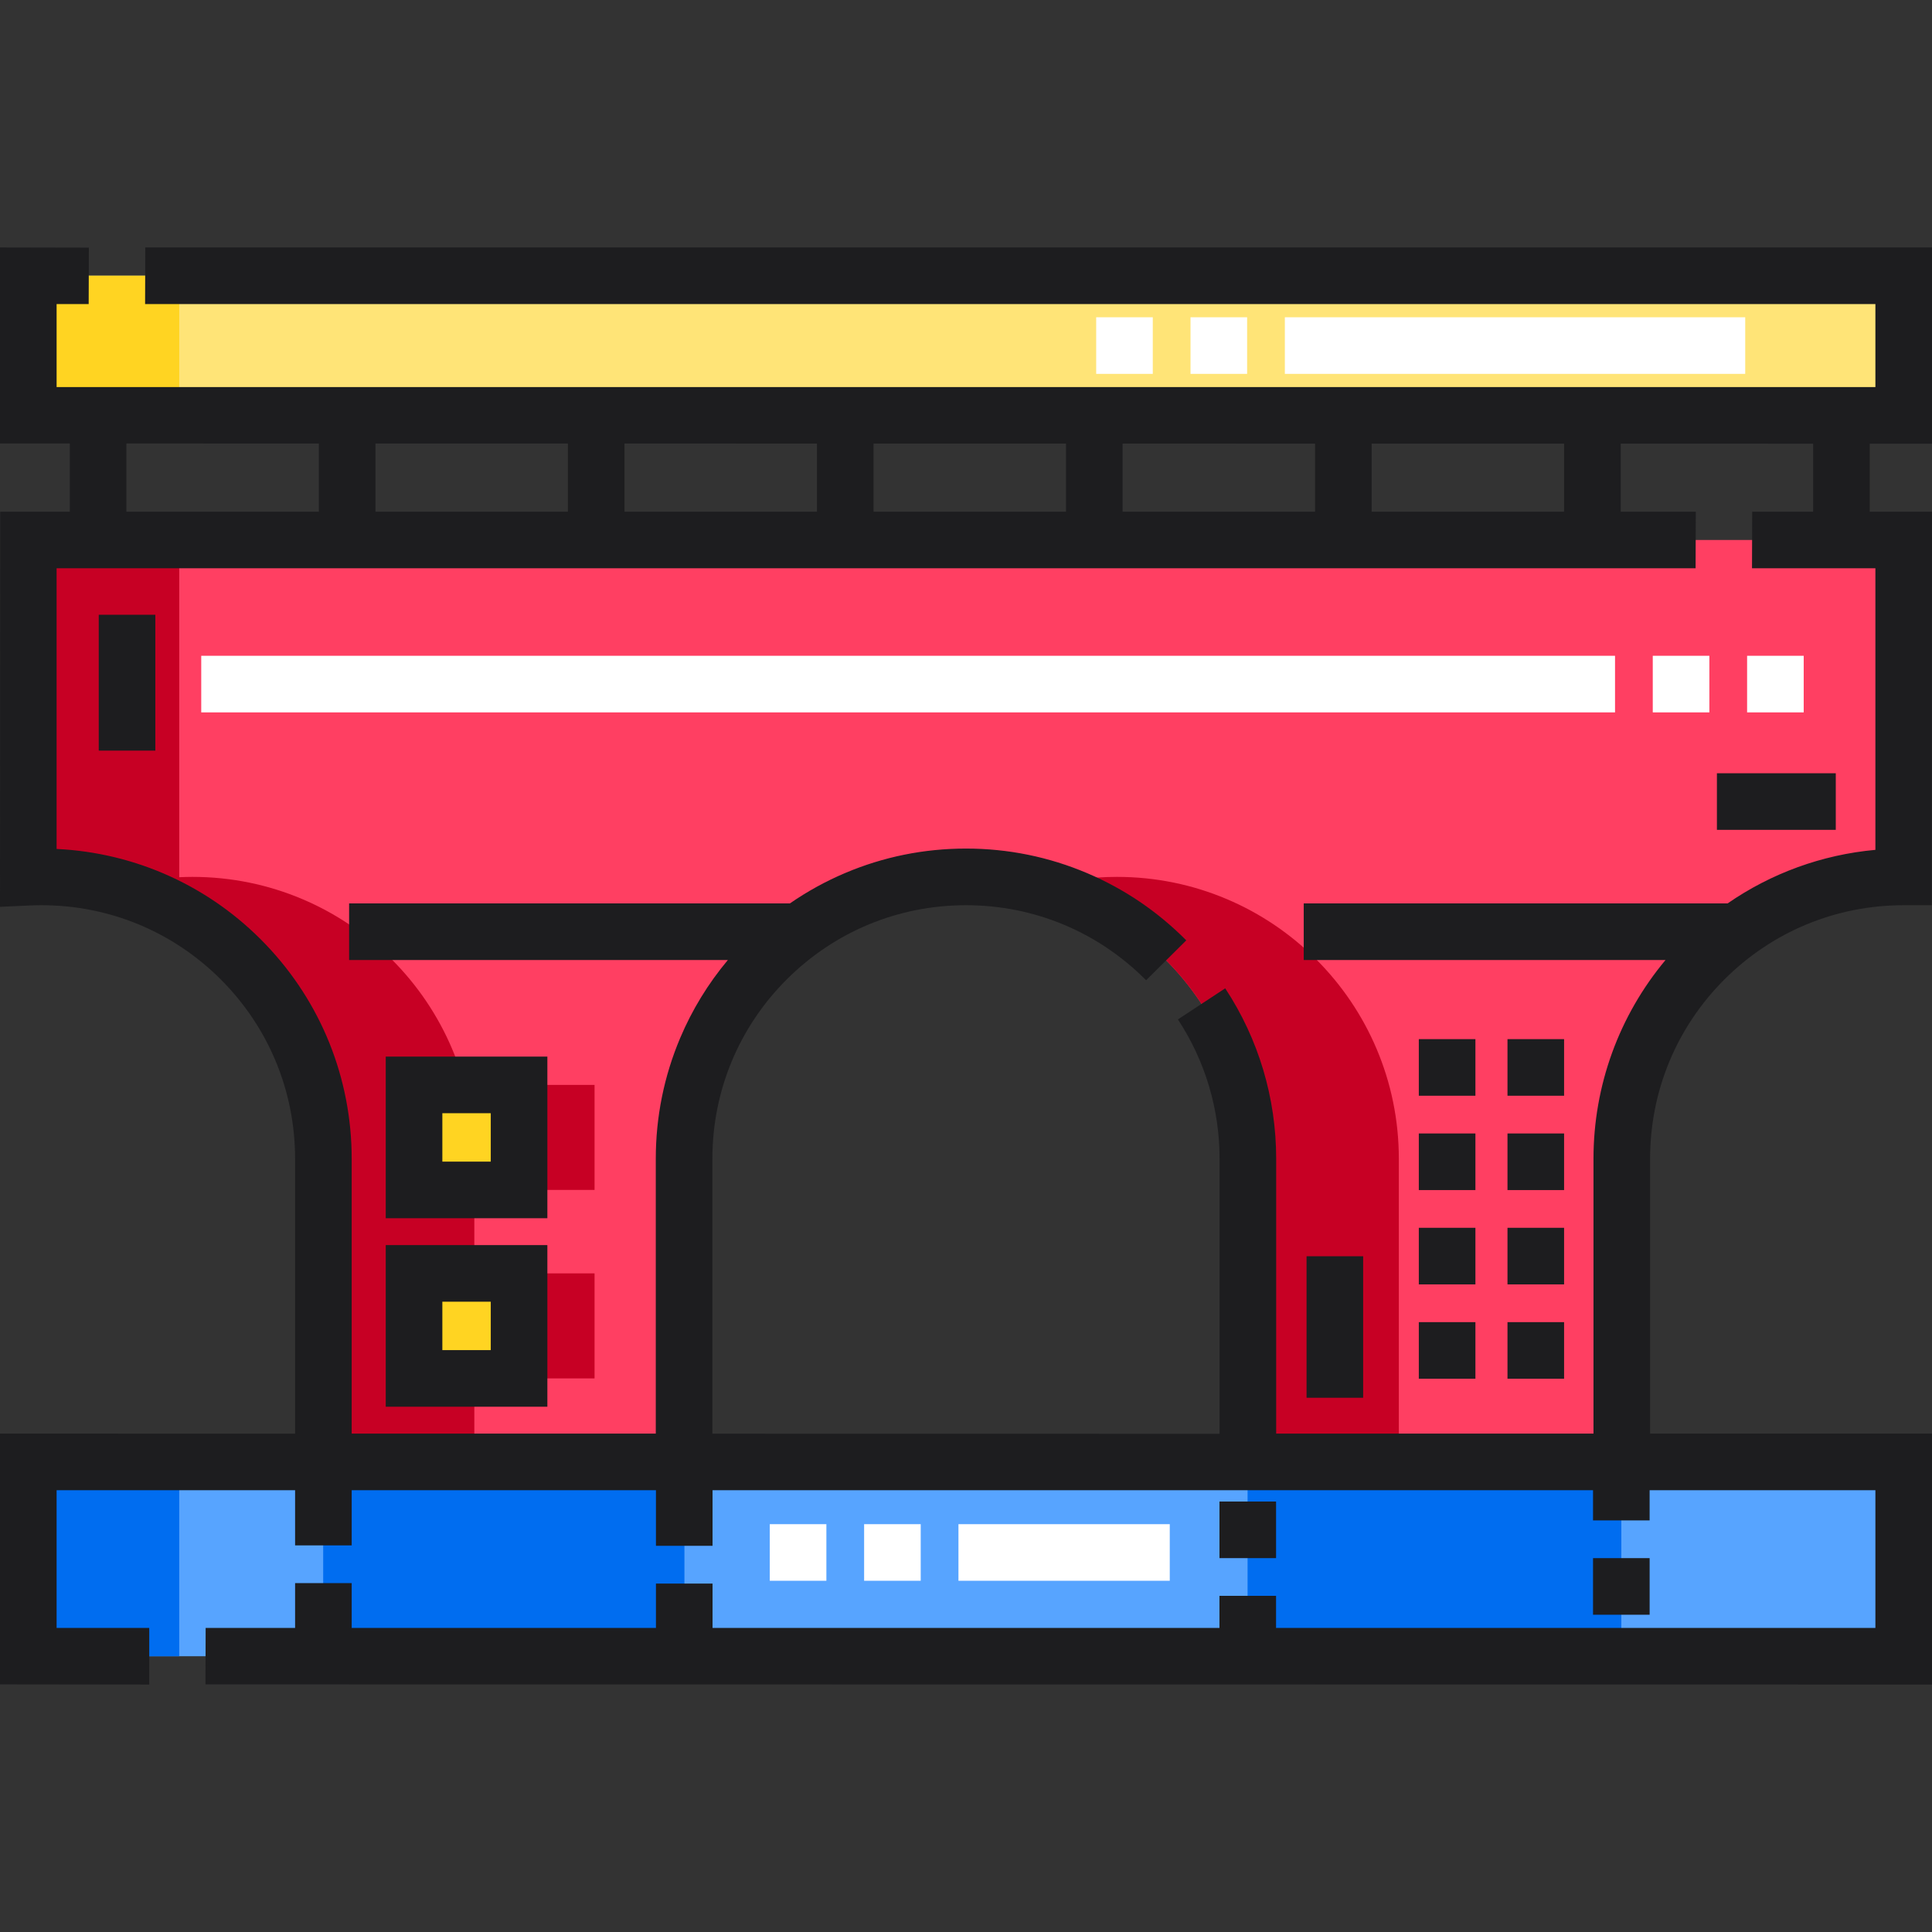 <?xml version="1.0" encoding="iso-8859-1"?>
<!-- Generator: Adobe Illustrator 19.0.0, SVG Export Plug-In . SVG Version: 6.00 Build 0)  -->
<svg version="1.1" id="Capa_1" xmlns="http://www.w3.org/2000/svg" xmlns:xlink="http://www.w3.org/1999/xlink" x="0px" y="0px"
	 viewBox="0 0 512 512" style="enable-background:new 0 0 512 512;" xml:space="preserve">
<rect x="0" y="0" width="512" height="512" fill="#333333" stroke="none"/>
<path style="fill:#FF3F62;" d="M10.997,232.384L10.997,232.384c41.26,0,74.707,33.447,74.707,74.707v80.326h95.586v-80.326
	c0-41.259,33.447-74.707,74.707-74.707l0,0c41.259,0,74.707,33.447,74.707,74.707v80.326h99.09v-80.326
	c0-41.259,33.447-74.707,74.707-74.707l0,0v-89.282H7.5v89.371C8.66,232.419,9.824,232.384,10.997,232.384z"/>
<g>
	<rect x="129.73" y="337.46" style="fill:#C70024;" width="27.832" height="27.832"/>
	<rect x="129.73" y="287.51" style="fill:#C70024;" width="27.832" height="27.832"/>
	<path style="fill:#C70024;" d="M50.997,232.384L50.997,232.384c-1.173,0-2.337,0.035-3.497,0.088v-89.371h-40v89.371
		c1.159-0.053,2.324-0.088,3.497-0.088l0,0c41.26,0,74.707,33.447,74.707,74.707v80.326h40v-80.326
		C125.704,265.832,92.256,232.384,50.997,232.384z"/>
	<path style="fill:#C70024;" d="M295.997,232.384L295.997,232.384c-6.93,0-13.632,0.964-20,2.729
		c31.544,8.747,54.707,37.648,54.707,71.977v80.326h40V307.09C370.704,265.832,337.256,232.384,295.997,232.384z"/>
</g>
<g>
	<rect x="109.73" y="337.46" style="fill:#FFE477;" width="27.832" height="27.832"/>
	<rect x="109.73" y="287.51" style="fill:#FFE477;" width="27.832" height="27.832"/>
</g>
<rect x="7.5" y="387.42" style="fill:#57A4FF;" width="497" height="51.5"/>
<rect id="SVGCleanerId_0" x="85.7" y="387.42" style="fill:#006DF0;" width="95.63" height="51.5"/>
<rect id="SVGCleanerId_1" x="330.67" y="387.42" style="fill:#006DF0;" width="99" height="51.5"/>
<rect id="SVGCleanerId_2" x="7.5" y="73.08" style="fill:#FFE477;" width="497" height="37"/>
<g>
	<rect x="109.73" y="337.46" style="fill:#FFD422;" width="27.832" height="27.832"/>
	<rect x="109.73" y="287.51" style="fill:#FFD422;" width="27.832" height="27.832"/>
</g>
<g>
	<rect id="SVGCleanerId_0_1_" x="85.7" y="387.42" style="fill:#006DF0;" width="95.63" height="51.5"/>
</g>
<g>
	<rect id="SVGCleanerId_1_1_" x="330.67" y="387.42" style="fill:#006DF0;" width="99" height="51.5"/>
</g>
<g>
	<rect id="SVGCleanerId_2_1_" x="7.5" y="73.08" style="fill:#FFE477;" width="497" height="37"/>
</g>
<rect x="7.5" y="387.42" style="fill:#006DF0;" width="40" height="51.5"/>
<rect x="7.5" y="73.08" style="fill:#FFD422;" width="40" height="37"/>
<g>
	<rect x="399.5" y="300.38" style="fill:#1D1D1F;" width="15" height="15"/>
	<rect x="399.5" y="275.38" style="fill:#1D1D1F;" width="15" height="15"/>
	<rect x="399.5" y="325.38" style="fill:#1D1D1F;" width="15" height="15"/>
	<rect x="399.5" y="350.38" style="fill:#1D1D1F;" width="15" height="15"/>
	<rect x="376" y="300.38" style="fill:#1D1D1F;" width="15" height="15"/>
	<rect x="376" y="275.38" style="fill:#1D1D1F;" width="15" height="15"/>
	<rect x="376" y="350.38" style="fill:#1D1D1F;" width="15" height="15"/>
	<rect x="376" y="325.38" style="fill:#1D1D1F;" width="15" height="15"/>
	<path style="fill:#1D1D1F;" d="M145.058,329.964h-42.832v42.832h42.832V329.964z M130.058,357.796h-12.832v-12.832h12.832V357.796z
		"/>
	<path style="fill:#1D1D1F;" d="M145.058,280.011h-42.832v42.832h42.832V280.011z M130.058,307.843h-12.832v-12.832h12.832V307.843z
		"/>
	<rect x="323.17" y="397.92" style="fill:#1D1D1F;" width="15" height="15"/>
	<rect x="422.17" y="412.92" style="fill:#1D1D1F;" width="15" height="15"/>
</g>
<g>
	<rect x="229" y="403.92" style="fill:#FFFFFF;" width="15" height="15"/>
	<rect x="254" y="403.92" style="fill:#FFFFFF;" width="56" height="15"/>
	<rect x="204" y="403.92" style="fill:#FFFFFF;" width="15" height="15"/>
	<rect x="438" y="173.79" style="fill:#FFFFFF;" width="15" height="15"/>
	<rect x="53.33" y="173.79" style="fill:#FFFFFF;" width="374.67" height="15"/>
	<rect x="463" y="173.79" style="fill:#FFFFFF;" width="15" height="15"/>
</g>
<g>
	<rect x="26.17" y="162.92" style="fill:#1D1D1F;" width="15" height="36"/>
	<rect x="455" y="204.92" style="fill:#1D1D1F;" width="31.5" height="15"/>
	<rect x="346.25" y="332.92" style="fill:#1D1D1F;" width="15" height="37.5"/>
	<path style="fill:#1D1D1F;" d="M512,117.58v-52H38.5l-0.05,15H497v22H15v-22h8.5l0.05-14.95L0,65.58v51.95l18.5,0.002V135.6H0.05
		L0,240.32l7.84-0.36c1.14-0.05,2.17-0.07,3.16-0.07c17.939,0,34.819,6.99,47.52,19.68c12.69,12.7,19.681,29.58,19.681,47.52v72.842
		L0,379.92v66.45l39.55,0.05v-15H15v-36.5h63.204v14.625h15V394.92h80.629v14.739h15V394.92h233.334v7.997h15v-7.997H497v36.5
		H338.167v-8.503h-15v8.503H188.833v-11.761h-15v11.758H93.204v-11.871h-15v11.875H54.5l-0.05,14.95L512,446.42v-66.5h-74.71v-72.83
		c0.01-17.94,7-34.82,19.689-47.52c12.7-12.69,29.58-19.68,47.521-19.68h7.45L512,135.6h-16.5v-18.021L512,117.58z M363.5,135.6
		v-18.034l51,0.005V135.6H363.5z M99.5,135.6v-18.06l51,0.005V135.6H99.5z M165.5,117.546l51,0.005V135.6h-51V117.546z
		 M231.5,117.553l51,0.005V135.6h-51V117.553z M297.5,117.559l51,0.005V135.6h-51V117.559z M33.5,117.533l51,0.005V135.6h-51
		V117.533z M480.5,135.6h-16.15l-0.05,15H497v74.62c-14.182,1.283-27.625,6.217-39.173,14.197H345.5v15h95.879
		c-12.331,14.764-19.089,33.319-19.089,52.673v72.83l-84.09-0.003V307.09c0-16.12-4.66-31.72-13.48-45.13l-0.03-0.04l-12.489,8.21
		l-0.021,0.02v0.14l0.04-0.04c7.18,10.95,10.98,23.69,10.98,36.84v72.827h-0.033v0.053l-134.377-0.021V307.09
		c0-17.94,6.99-34.82,19.689-47.52c12.7-12.69,29.57-19.68,47.521-19.68c18.03,0,34.97,7.05,47.689,19.85l0.04,0.04l10.61-10.54
		l0.03-0.03l-0.03-0.04c-7.55-7.6-16.36-13.58-26.2-17.76c-10.18-4.33-20.99-6.53-32.14-6.53c-11.101,0-21.87,2.18-32,6.47
		c-5.184,2.192-10.079,4.898-14.667,8.067H92.519v15H192.89c-5.215,6.231-9.46,13.154-12.64,20.673c-4.28,10.14-6.46,20.9-6.46,32
		v72.827H93.2V307.09c0-21.27-8.091-41.45-22.79-56.81c-14.63-15.3-34.31-24.29-55.41-25.3V150.6h434.35l0.05-15h-19.9v-18.028
		l51,0.005V135.6z"/>
</g>
<g>
	<rect x="340.5" y="84.08" style="fill:#FFFFFF;" width="122" height="15"/>
	<rect x="290.5" y="84.08" style="fill:#FFFFFF;" width="15" height="15"/>
	<rect x="315.5" y="84.08" style="fill:#FFFFFF;" width="15" height="15"/>
</g>
<g>
</g>
<g>
</g>
<g>
</g>
<g>
</g>
<g>
</g>
<g>
</g>
<g>
</g>
<g>
</g>
<g>
</g>
<g>
</g>
<g>
</g>
<g>
</g>
<g>
</g>
<g>
</g>
<g>
</g>
</svg>

